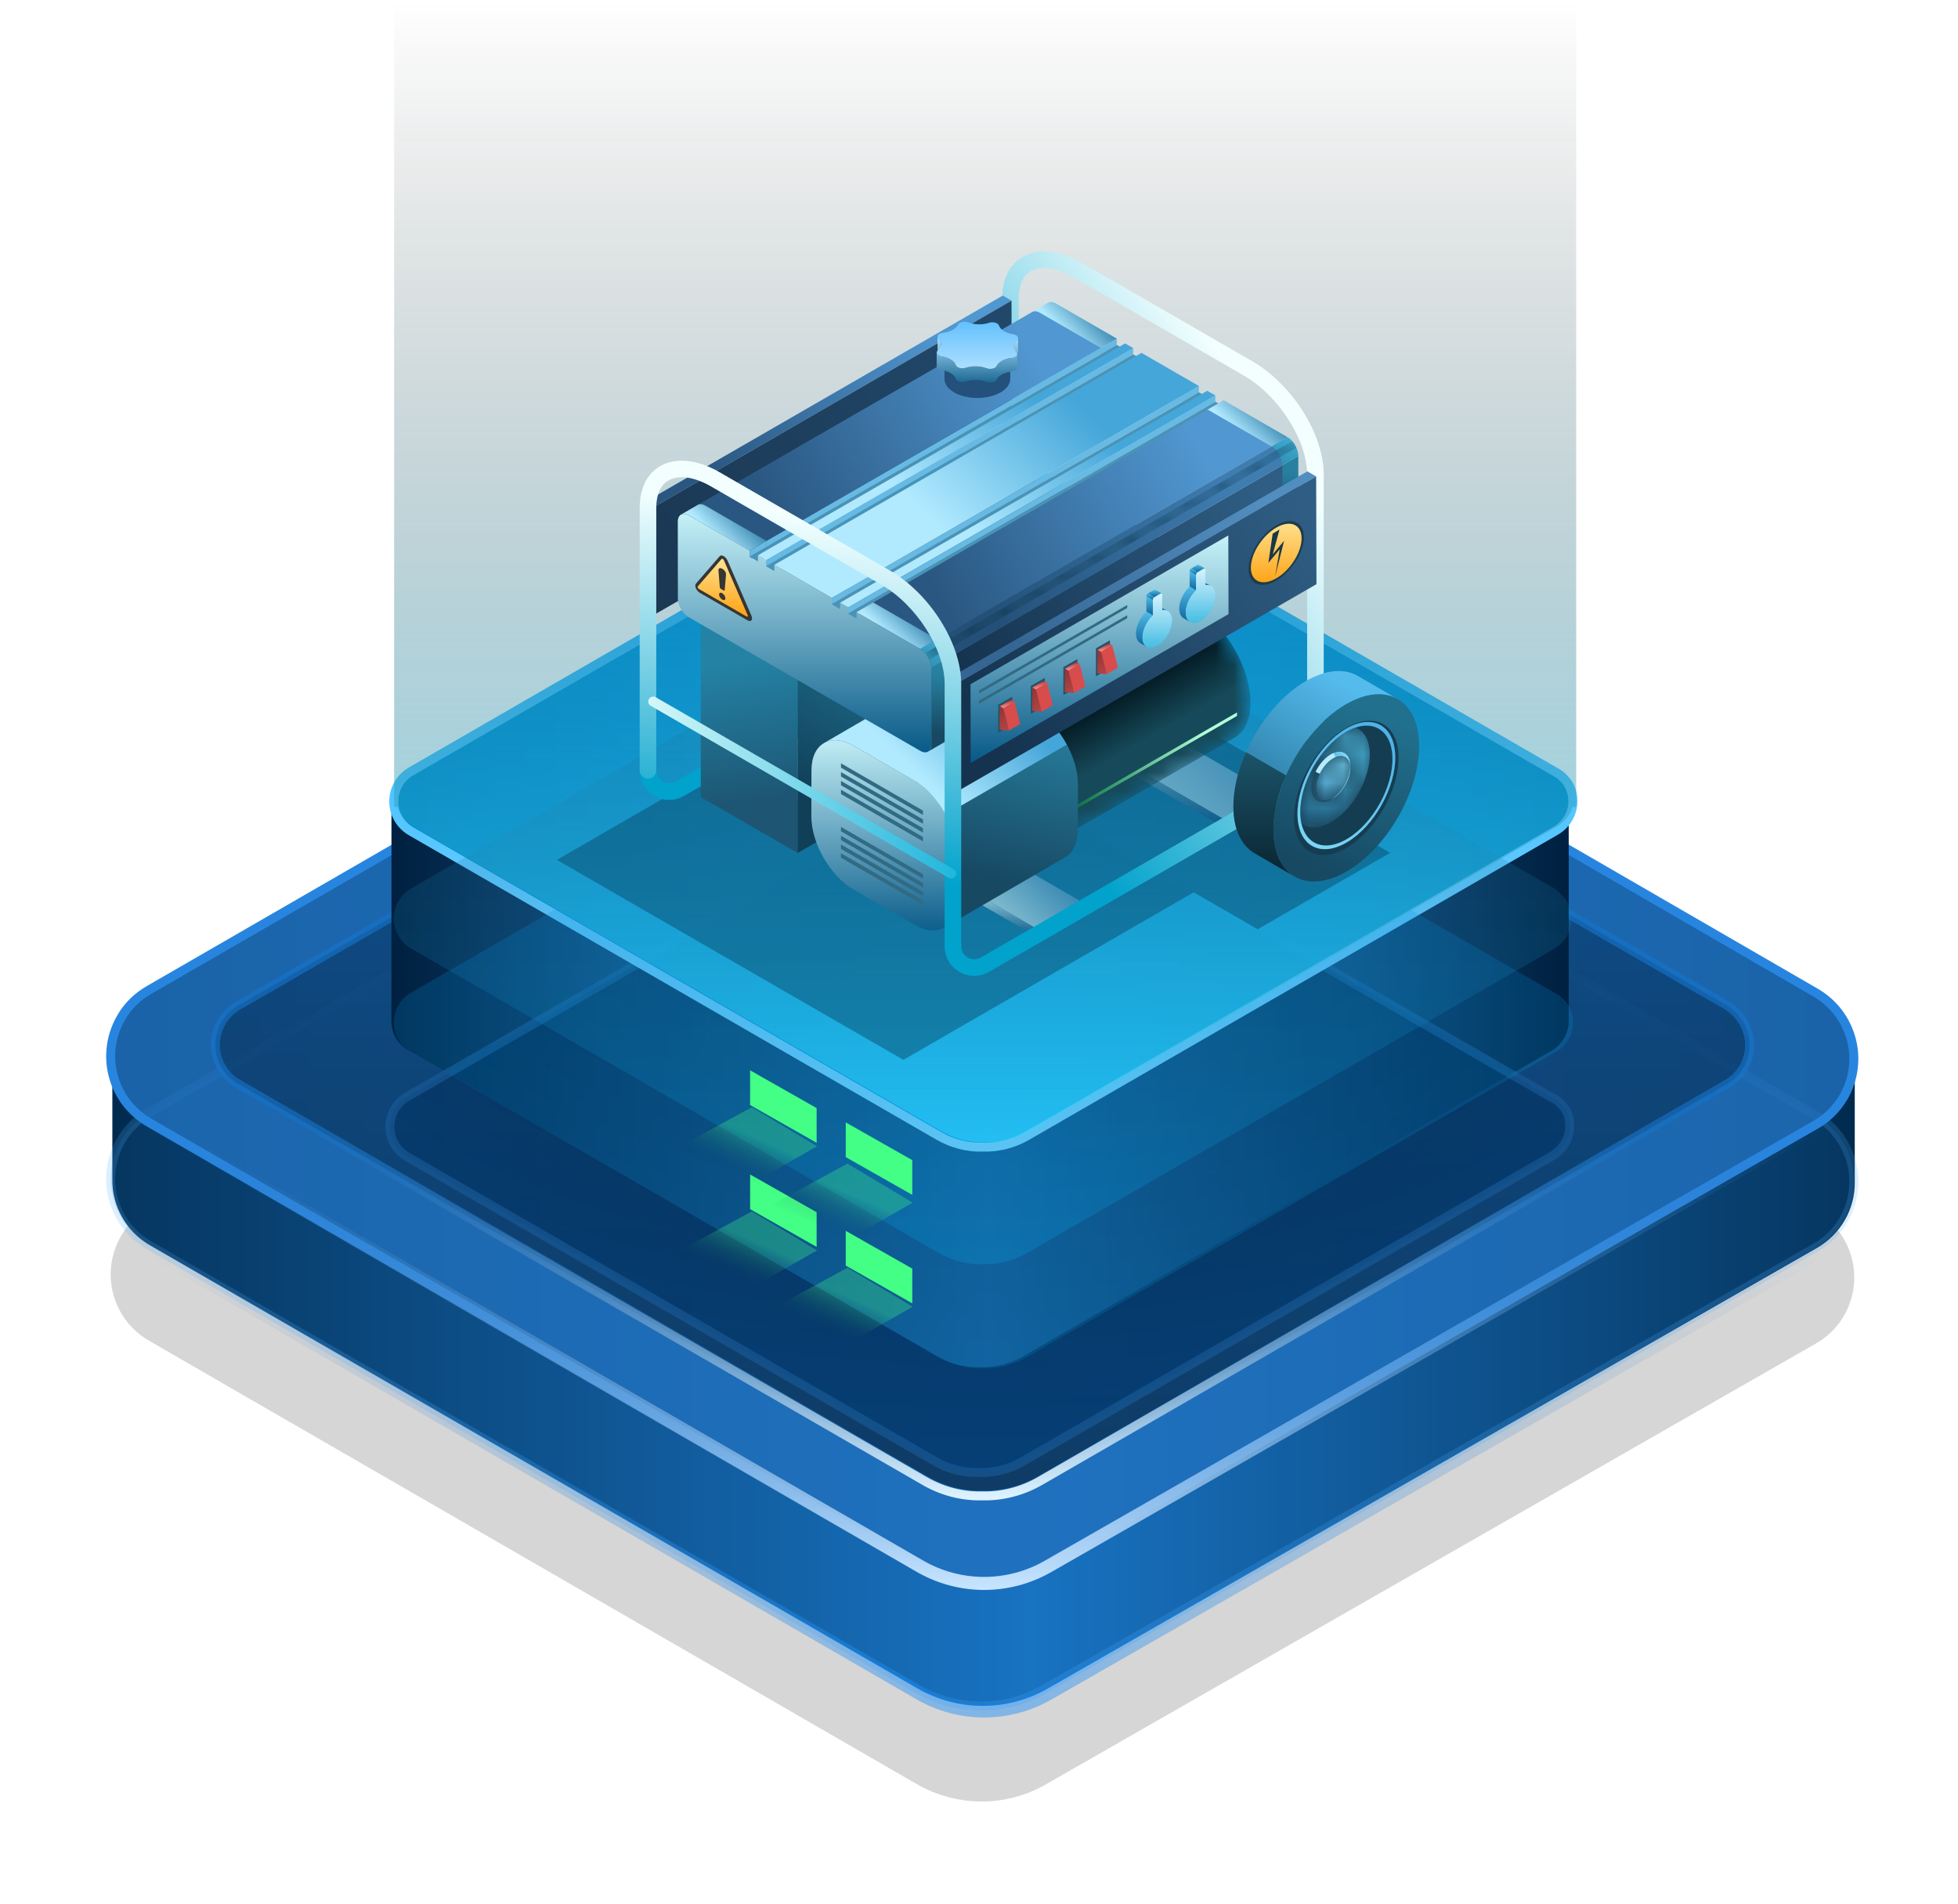 <?xml version="1.0" encoding="UTF-8"?>
<svg width="109px" height="106px" viewBox="0 0 109 106" version="1.1" xmlns="http://www.w3.org/2000/svg" xmlns:xlink="http://www.w3.org/1999/xlink">
    <title>icon_柴发</title>
    <defs>
        <filter x="-5.6%" y="-9.3%" width="111.3%" height="118.7%" filterUnits="objectBoundingBox" id="filter-1">
            <feGaussianBlur stdDeviation="1.824" in="SourceGraphic"></feGaussianBlur>
        </filter>
        <linearGradient x1="0.008%" y1="50%" x2="99.987%" y2="50%" id="linearGradient-2">
            <stop stop-color="#002A4D" offset="0%"></stop>
            <stop stop-color="#1773C3" offset="52.6%"></stop>
            <stop stop-color="#1772C1" offset="53.3%"></stop>
            <stop stop-color="#002A4D" offset="100%"></stop>
        </linearGradient>
        <linearGradient x1="171.431%" y1="217.612%" x2="-40070.978%" y2="-36075.105%" id="linearGradient-3">
            <stop stop-color="#2071BE" offset="0%"></stop>
            <stop stop-color="#2071BE" offset="1%"></stop>
            <stop stop-color="#002141" offset="100%"></stop>
        </linearGradient>
        <linearGradient x1="171.428%" y1="217.573%" x2="-40070.987%" y2="-36063.945%" id="linearGradient-4">
            <stop stop-color="#2071BE" offset="0%"></stop>
            <stop stop-color="#2071BE" offset="1%"></stop>
            <stop stop-color="#002141" offset="100%"></stop>
        </linearGradient>
        <linearGradient x1="49.992%" y1="99.903%" x2="49.992%" y2="0%" id="linearGradient-5">
            <stop stop-color="#C7E4FF" offset="0%"></stop>
            <stop stop-color="#216CB4" stop-opacity="0" offset="100%"></stop>
        </linearGradient>
        <linearGradient x1="49.992%" y1="99.96%" x2="49.992%" y2="0.038%" id="linearGradient-6">
            <stop stop-color="#0084FF" offset="0%"></stop>
            <stop stop-color="#216CB4" stop-opacity="0" offset="100%"></stop>
        </linearGradient>
        <linearGradient x1="50%" y1="0%" x2="50%" y2="100%" id="linearGradient-7">
            <stop stop-color="#064682" offset="0%"></stop>
            <stop stop-color="#03182B" offset="100%"></stop>
        </linearGradient>
        <linearGradient x1="-0.008%" y1="49.998%" x2="100.005%" y2="49.998%" id="linearGradient-8">
            <stop stop-color="#002141" offset="0%"></stop>
            <stop stop-color="#2E7CC7" offset="50.752%"></stop>
            <stop stop-color="#002141" offset="100%"></stop>
        </linearGradient>
        <radialGradient cx="50%" cy="4.077%" fx="50%" fy="4.077%" r="95.923%" gradientTransform="translate(0.5,0.041),scale(0.586,1),rotate(90),scale(1,1.703),translate(-0.5,-0.041)" id="radialGradient-9">
            <stop stop-color="#001020" offset="0%"></stop>
            <stop stop-color="#004180" offset="99.237%"></stop>
        </radialGradient>
        <linearGradient x1="218.747%" y1="281.489%" x2="-40022.443%" y2="-33911.028%" id="linearGradient-10">
            <stop stop-color="#00AEFF" offset="0%"></stop>
            <stop stop-color="#002141" offset="100%"></stop>
        </linearGradient>
        <linearGradient x1="50%" y1="0%" x2="50%" y2="100%" id="linearGradient-11">
            <stop stop-color="#1AB2FF" offset="0%"></stop>
            <stop stop-color="#8AD7FF" offset="100%"></stop>
        </linearGradient>
        <linearGradient x1="50%" y1="0%" x2="50%" y2="100%" id="linearGradient-12">
            <stop stop-color="#0095FF" offset="0%"></stop>
            <stop stop-color="#0095C4" offset="99.663%"></stop>
        </linearGradient>
        <linearGradient x1="50%" y1="0%" x2="50%" y2="100%" id="linearGradient-13">
            <stop stop-color="#2C4C69" offset="0%"></stop>
            <stop stop-color="#00B9FF" offset="100%"></stop>
        </linearGradient>
        <linearGradient x1="50.004%" y1="100.01%" x2="50.004%" y2="0%" id="linearGradient-14">
            <stop stop-color="#37D5FC" offset="0%"></stop>
            <stop stop-color="#000000" stop-opacity="0" offset="100%"></stop>
        </linearGradient>
        <linearGradient x1="37.365%" y1="66.04%" x2="62.635%" y2="33.96%" id="linearGradient-15">
            <stop stop-color="#04294D" stop-opacity="0" offset="0%"></stop>
            <stop stop-color="#43FF85" offset="100%"></stop>
        </linearGradient>
        <linearGradient x1="50.004%" y1="100.078%" x2="50.004%" y2="0%" id="linearGradient-16">
            <stop stop-color="#DCF2FF" offset="0%"></stop>
            <stop stop-color="#0C4B87" stop-opacity="0" offset="100%"></stop>
        </linearGradient>
        <filter x="-14.6%" y="-27.0%" width="129.3%" height="153.9%" filterUnits="objectBoundingBox" id="filter-17">
            <feGaussianBlur stdDeviation="2.263" in="SourceGraphic"></feGaussianBlur>
        </filter>
        <linearGradient x1="50%" y1="0%" x2="50%" y2="100%" id="linearGradient-18">
            <stop stop-color="#C7F2F8" offset="0%"></stop>
            <stop stop-color="#075988" offset="100%"></stop>
        </linearGradient>
        <linearGradient x1="82%" y1="38.343%" x2="36%" y2="67.486%" id="linearGradient-19">
            <stop stop-color="#3988B2" offset="0%"></stop>
            <stop stop-color="#7AB7CD" offset="100%"></stop>
        </linearGradient>
        <linearGradient x1="452%" y1="2047.059%" x2="452%" y2="1947.059%" id="linearGradient-20">
            <stop stop-color="#D1F1FF" offset="0%"></stop>
            <stop stop-color="#0C656E" stop-opacity="0" offset="100%"></stop>
        </linearGradient>
        <linearGradient x1="50%" y1="0%" x2="50%" y2="100%" id="linearGradient-21">
            <stop stop-color="#C7F2F8" offset="0%"></stop>
            <stop stop-color="#075988" offset="100%"></stop>
        </linearGradient>
        <linearGradient x1="82%" y1="38.898%" x2="36%" y2="66.652%" id="linearGradient-22">
            <stop stop-color="#3988B2" offset="0%"></stop>
            <stop stop-color="#7AB7CD" offset="100%"></stop>
        </linearGradient>
        <linearGradient x1="452%" y1="2047.059%" x2="452%" y2="1947.059%" id="linearGradient-23">
            <stop stop-color="#D1F1FF" offset="0%"></stop>
            <stop stop-color="#0C656E" stop-opacity="0" offset="100%"></stop>
        </linearGradient>
        <linearGradient x1="82.985%" y1="11.573%" x2="36.852%" y2="44.556%" id="linearGradient-24">
            <stop stop-color="#F3FFFF" offset="0%"></stop>
            <stop stop-color="#01A2CB" offset="100%"></stop>
        </linearGradient>
        <linearGradient x1="48.768%" y1="17.707%" x2="52.553%" y2="79.048%" id="linearGradient-25">
            <stop stop-color="#2483A5" offset="0%"></stop>
            <stop stop-color="#1D5573" offset="100%"></stop>
        </linearGradient>
        <linearGradient x1="452%" y1="2047.059%" x2="452%" y2="1947.059%" id="linearGradient-26">
            <stop stop-color="#D1F1FF" offset="0%"></stop>
            <stop stop-color="#0C656E" stop-opacity="0" offset="100%"></stop>
        </linearGradient>
        <linearGradient x1="46.929%" y1="41.788%" x2="21.723%" y2="92.244%" id="linearGradient-27">
            <stop stop-color="#227897" offset="0%"></stop>
            <stop stop-color="#103F58" offset="100%"></stop>
        </linearGradient>
        <linearGradient x1="452%" y1="2047.059%" x2="452%" y2="1947.059%" id="linearGradient-28">
            <stop stop-color="#D1F1FF" offset="0%"></stop>
            <stop stop-color="#0C656E" stop-opacity="0" offset="100%"></stop>
        </linearGradient>
        <linearGradient x1="89.165%" y1="37.282%" x2="10.584%" y2="64.289%" id="linearGradient-29">
            <stop stop-color="#5197D1" offset="0%"></stop>
            <stop stop-color="#2A5781" offset="100%"></stop>
        </linearGradient>
        <linearGradient x1="100%" y1="17.695%" x2="3.833%" y2="75.906%" id="linearGradient-30">
            <stop stop-color="#21486A" offset="0%"></stop>
            <stop stop-color="#1B3955" offset="100%"></stop>
        </linearGradient>
        <path d="M11.247,0.212 L0,6.702 C0.544,6.398 1.29,6.447 2.114,6.923 L2.114,6.923 C3.779,7.882 5.127,10.219 5.127,12.139 L5.127,12.139 C5.127,13.088 4.798,13.757 4.264,14.077 L4.264,14.077 L15.548,7.566 C16.082,7.246 16.41,6.576 16.41,5.627 L16.41,5.627 C16.41,3.707 15.061,1.371 13.397,0.412 L13.397,0.412 C12.914,0.132 12.457,0 12.051,0 L12.051,0 C11.752,0 11.48,0.073 11.247,0.212" id="path-31"></path>
        <linearGradient x1="49.743%" y1="41.341%" x2="60.407%" y2="57.213%" id="linearGradient-33">
            <stop stop-color="#041C25" offset="0%"></stop>
            <stop stop-color="#164959" offset="100%"></stop>
        </linearGradient>
        <linearGradient x1="93.546%" y1="29.76%" x2="20.728%" y2="70.058%" id="linearGradient-34">
            <stop stop-color="#B0FFDA" offset="0%"></stop>
            <stop stop-color="#016C3C" offset="100%"></stop>
        </linearGradient>
        <linearGradient x1="81.137%" y1="16.667%" x2="65.392%" y2="80.433%" id="linearGradient-35">
            <stop stop-color="#2880A0" offset="0%"></stop>
            <stop stop-color="#174963" offset="100%"></stop>
        </linearGradient>
        <linearGradient x1="452%" y1="2047.059%" x2="452%" y2="1947.059%" id="linearGradient-36">
            <stop stop-color="#D1F1FF" offset="0%"></stop>
            <stop stop-color="#0C656E" stop-opacity="0" offset="100%"></stop>
        </linearGradient>
        <linearGradient x1="50%" y1="0%" x2="50%" y2="100%" id="linearGradient-37">
            <stop stop-color="#C7F2F8" offset="0%"></stop>
            <stop stop-color="#075988" offset="100%"></stop>
        </linearGradient>
        <linearGradient x1="82%" y1="38.168%" x2="36%" y2="67.748%" id="linearGradient-38">
            <stop stop-color="#45A6D9" offset="0%"></stop>
            <stop stop-color="#B1EAFF" offset="100%"></stop>
        </linearGradient>
        <linearGradient x1="452%" y1="2047.059%" x2="452%" y2="1947.059%" id="linearGradient-39">
            <stop stop-color="#D1F1FF" offset="0%"></stop>
            <stop stop-color="#0C656E" stop-opacity="0" offset="100%"></stop>
        </linearGradient>
        <linearGradient x1="82%" y1="40.175%" x2="36%" y2="64.738%" id="linearGradient-40">
            <stop stop-color="#3988B2" offset="0%"></stop>
            <stop stop-color="#B1EAFF" offset="100%"></stop>
        </linearGradient>
        <linearGradient x1="452%" y1="2047.059%" x2="452%" y2="1947.059%" id="linearGradient-41">
            <stop stop-color="#D1F1FF" offset="0%"></stop>
            <stop stop-color="#0C656E" stop-opacity="0" offset="100%"></stop>
        </linearGradient>
        <linearGradient x1="82%" y1="38.891%" x2="36%" y2="66.664%" id="linearGradient-42">
            <stop stop-color="#45A6D9" offset="0%"></stop>
            <stop stop-color="#B1EAFF" offset="100%"></stop>
        </linearGradient>
        <linearGradient x1="452%" y1="2047.059%" x2="452%" y2="1947.059%" id="linearGradient-43">
            <stop stop-color="#D1F1FF" offset="0%"></stop>
            <stop stop-color="#0C656E" stop-opacity="0" offset="100%"></stop>
        </linearGradient>
        <linearGradient x1="82%" y1="38.892%" x2="36%" y2="66.662%" id="linearGradient-44">
            <stop stop-color="#45A6D9" offset="0%"></stop>
            <stop stop-color="#B1EAFF" offset="100%"></stop>
        </linearGradient>
        <linearGradient x1="452%" y1="2047.059%" x2="452%" y2="1947.059%" id="linearGradient-45">
            <stop stop-color="#D1F1FF" offset="0%"></stop>
            <stop stop-color="#0C656E" stop-opacity="0" offset="100%"></stop>
        </linearGradient>
        <linearGradient x1="51.446%" y1="16.667%" x2="50.715%" y2="80.433%" id="linearGradient-46">
            <stop stop-color="#2880A0" offset="0%"></stop>
            <stop stop-color="#174963" offset="100%"></stop>
        </linearGradient>
        <linearGradient x1="452%" y1="2047.059%" x2="452%" y2="1947.059%" id="linearGradient-47">
            <stop stop-color="#D1F1FF" offset="0%"></stop>
            <stop stop-color="#0C656E" stop-opacity="0" offset="100%"></stop>
        </linearGradient>
        <linearGradient x1="82%" y1="38.871%" x2="36%" y2="66.694%" id="linearGradient-48">
            <stop stop-color="#3988B2" offset="0%"></stop>
            <stop stop-color="#B1EAFF" offset="100%"></stop>
        </linearGradient>
        <linearGradient x1="452%" y1="2047.059%" x2="452%" y2="1947.059%" id="linearGradient-49">
            <stop stop-color="#D1F1FF" offset="0%"></stop>
            <stop stop-color="#0C656E" stop-opacity="0" offset="100%"></stop>
        </linearGradient>
        <linearGradient x1="79.902%" y1="16.667%" x2="28.117%" y2="128.838%" id="linearGradient-50">
            <stop stop-color="#3EA7CE" offset="0%"></stop>
            <stop stop-color="#2A89AB" offset="100%"></stop>
        </linearGradient>
        <linearGradient x1="452%" y1="2047.059%" x2="452%" y2="1947.059%" id="linearGradient-51">
            <stop stop-color="#D1F1FF" offset="0%"></stop>
            <stop stop-color="#0C656E" stop-opacity="0" offset="100%"></stop>
        </linearGradient>
        <linearGradient x1="89.165%" y1="37.622%" x2="10.584%" y2="63.908%" id="linearGradient-52">
            <stop stop-color="#5197D1" offset="0%"></stop>
            <stop stop-color="#2A5781" offset="100%"></stop>
        </linearGradient>
        <linearGradient x1="100%" y1="21.906%" x2="3.833%" y2="72.53%" id="linearGradient-53">
            <stop stop-color="#2F5D83" offset="0%"></stop>
            <stop stop-color="#15334F" offset="100%"></stop>
        </linearGradient>
        <linearGradient x1="89.165%" y1="37.298%" x2="10.584%" y2="64.272%" id="linearGradient-54">
            <stop stop-color="#5197D1" offset="0%"></stop>
            <stop stop-color="#2A5781" offset="100%"></stop>
        </linearGradient>
        <linearGradient x1="91.433%" y1="34.771%" x2="10.584%" y2="66.123%" id="linearGradient-55">
            <stop stop-color="#3F7DB1" offset="0%"></stop>
            <stop stop-color="#245078" offset="100%"></stop>
        </linearGradient>
        <linearGradient x1="82%" y1="38.892%" x2="36%" y2="66.662%" id="linearGradient-56">
            <stop stop-color="#45A6D9" offset="0%"></stop>
            <stop stop-color="#B1EAFF" offset="100%"></stop>
        </linearGradient>
        <linearGradient x1="452%" y1="2047.059%" x2="452%" y2="1947.059%" id="linearGradient-57">
            <stop stop-color="#D1F1FF" offset="0%"></stop>
            <stop stop-color="#0C656E" stop-opacity="0" offset="100%"></stop>
        </linearGradient>
        <linearGradient x1="50%" y1="0%" x2="50%" y2="100%" id="linearGradient-58">
            <stop stop-color="#C7F2F8" offset="0%"></stop>
            <stop stop-color="#075988" offset="100%"></stop>
        </linearGradient>
        <path d="M20.436,0 C20.531,0.109 20.612,0.236 20.671,0.37 L20.671,0.37 L0.235,12.167 C0.176,12.033 0.095,11.905 0,11.798 L0,11.798 L20.436,0 Z" id="path-59"></path>
        <linearGradient x1="0.194%" y1="50.001%" x2="100.001%" y2="50.001%" id="linearGradient-61">
            <stop stop-color="#092F40" offset="0%"></stop>
            <stop stop-color="#10475F" offset="100%"></stop>
        </linearGradient>
        <linearGradient x1="91.433%" y1="36.503%" x2="10.584%" y2="64.289%" id="linearGradient-62">
            <stop stop-color="#528DBF" offset="0%"></stop>
            <stop stop-color="#356693" offset="100%"></stop>
        </linearGradient>
        <linearGradient x1="100%" y1="17.695%" x2="3.833%" y2="75.906%" id="linearGradient-63">
            <stop stop-color="#2F5D83" offset="0%"></stop>
            <stop stop-color="#15334F" offset="100%"></stop>
        </linearGradient>
        <linearGradient x1="50%" y1="0%" x2="50%" y2="100%" id="linearGradient-64">
            <stop stop-color="#C7F2F8" offset="0%"></stop>
            <stop stop-color="#075988" offset="100%"></stop>
        </linearGradient>
        <linearGradient x1="52.648%" y1="12.286%" x2="45.615%" y2="80.95%" id="linearGradient-65">
            <stop stop-color="#F3FFFF" offset="0%"></stop>
            <stop stop-color="#01A2CB" offset="100%"></stop>
        </linearGradient>
        <linearGradient x1="50%" y1="0%" x2="50%" y2="100%" id="linearGradient-66">
            <stop stop-color="#4FBCE8" offset="0%"></stop>
            <stop stop-color="#0D649B" offset="100%"></stop>
        </linearGradient>
        <linearGradient x1="50%" y1="0%" x2="50%" y2="100%" id="linearGradient-67">
            <stop stop-color="#4FBCE8" offset="0%"></stop>
            <stop stop-color="#0D649B" offset="100%"></stop>
        </linearGradient>
        <linearGradient x1="50%" y1="0%" x2="50%" y2="100%" id="linearGradient-68">
            <stop stop-color="#4FBCE8" offset="0%"></stop>
            <stop stop-color="#0D649B" offset="100%"></stop>
        </linearGradient>
        <linearGradient x1="50%" y1="0%" x2="50%" y2="100%" id="linearGradient-69">
            <stop stop-color="#4FBCE8" offset="0%"></stop>
            <stop stop-color="#0D649B" offset="100%"></stop>
        </linearGradient>
        <linearGradient x1="50%" y1="0%" x2="50%" y2="100%" id="linearGradient-70">
            <stop stop-color="#D8F4FE" offset="0%"></stop>
            <stop stop-color="#42BCE3" offset="100%"></stop>
        </linearGradient>
        <linearGradient x1="50%" y1="0%" x2="50%" y2="100%" id="linearGradient-71">
            <stop stop-color="#D8F4FE" offset="0%"></stop>
            <stop stop-color="#42BCE3" offset="100%"></stop>
        </linearGradient>
        <linearGradient x1="50%" y1="15.595%" x2="69.082%" y2="74.46%" id="linearGradient-72">
            <stop stop-color="#B0383A" offset="0%"></stop>
            <stop stop-color="#FD8A8A" offset="100%"></stop>
        </linearGradient>
        <linearGradient x1="38.313%" y1="15.854%" x2="62.52%" y2="98.848%" id="linearGradient-73">
            <stop stop-color="#9A3737" offset="0%"></stop>
            <stop stop-color="#B24444" offset="100%"></stop>
        </linearGradient>
        <linearGradient x1="60.809%" y1="4.163%" x2="23.858%" y2="82.247%" id="linearGradient-74">
            <stop stop-color="#55BBED" offset="0%"></stop>
            <stop stop-color="#226D92" offset="100%"></stop>
        </linearGradient>
        <linearGradient x1="50%" y1="0%" x2="50%" y2="100%" id="linearGradient-75">
            <stop stop-color="#1C5469" offset="0%"></stop>
            <stop stop-color="#092431" offset="100%"></stop>
        </linearGradient>
        <linearGradient x1="70.042%" y1="13.476%" x2="47.516%" y2="92.234%" id="linearGradient-76">
            <stop stop-color="#21718E" offset="0%"></stop>
            <stop stop-color="#174963" offset="100%"></stop>
        </linearGradient>
        <linearGradient x1="452%" y1="2047.059%" x2="452%" y2="1947.059%" id="linearGradient-77">
            <stop stop-color="#D1F1FF" offset="0%"></stop>
            <stop stop-color="#0C656E" stop-opacity="0" offset="100%"></stop>
        </linearGradient>
        <linearGradient x1="10.252%" y1="25.926%" x2="100%" y2="25.926%" id="linearGradient-78">
            <stop stop-color="#61C1E7" offset="0%"></stop>
            <stop stop-color="#95DBFF" offset="100%"></stop>
            <stop stop-color="#73C8F3" offset="100%"></stop>
            <stop stop-color="#73C8F3" offset="100%"></stop>
        </linearGradient>
        <path d="M0,0.927 C0.015,1.608 0.501,1.875 1.088,1.531 L1.088,1.531 L1.22,1.455 C0.704,1.757 0.277,1.522 0.264,0.924 L0.264,0.924 C0.259,0.663 0.332,0.376 0.46,0.108 L0.46,0.108 L0.224,0 C0.079,0.304 -0.006,0.631 0,0.927" id="path-79"></path>
        <linearGradient x1="42.242%" y1="12.924%" x2="59.174%" y2="144.827%" id="linearGradient-81">
            <stop stop-color="#51B0D6" offset="0%"></stop>
            <stop stop-color="#73C8F3" offset="100%"></stop>
        </linearGradient>
        <path d="M0.925,0.141 C0.401,0.457 -0.013,1.202 0,1.806 L0,1.806 C0.013,2.41 0.448,2.643 0.972,2.327 L0.972,2.327 C1.497,2.011 1.911,1.266 1.898,0.663 L1.898,0.663 C1.888,0.241 1.673,0 1.367,0 L1.367,0 C1.233,0 1.083,0.045 0.925,0.141" id="path-82"></path>
        <linearGradient x1="68.929%" y1="16.667%" x2="42.336%" y2="98.108%" id="linearGradient-84">
            <stop stop-color="#74D1F3" offset="0%"></stop>
            <stop stop-color="#4DA0CC" offset="100%"></stop>
        </linearGradient>
        <linearGradient x1="452%" y1="2047.059%" x2="452%" y2="1947.059%" id="linearGradient-85">
            <stop stop-color="#D1F1FF" offset="0%"></stop>
            <stop stop-color="#0C656E" stop-opacity="0" offset="100%"></stop>
        </linearGradient>
        <linearGradient x1="68.928%" y1="16.667%" x2="41.719%" y2="100%" id="linearGradient-86">
            <stop stop-color="#4FB3E8" offset="0%"></stop>
            <stop stop-color="#7DD6F6" offset="100%"></stop>
        </linearGradient>
        <linearGradient x1="452%" y1="2047.059%" x2="452%" y2="1947.059%" id="linearGradient-87">
            <stop stop-color="#D1F1FF" offset="0%"></stop>
            <stop stop-color="#0C656E" stop-opacity="0" offset="100%"></stop>
        </linearGradient>
        <path d="M2.5,0.27 C1.085,1.123 -0.034,3.138 0.001,4.77 L0.001,4.77 C0.006,4.973 0.028,5.16 0.066,5.332 L0.066,5.332 C0.475,5.648 1.085,5.64 1.758,5.234 L1.758,5.234 C2.955,4.513 3.9,2.812 3.869,1.433 L3.869,1.433 C3.853,0.68 3.547,0.182 3.079,0 L3.079,0 C2.892,0.063 2.7,0.15 2.5,0.27 M0.624,3.389 C0.61,2.702 1.081,1.853 1.676,1.494 L1.676,1.494 C2.273,1.135 2.768,1.401 2.783,2.088 L2.783,2.088 C2.798,2.775 2.327,3.623 1.731,3.982 L1.731,3.982 C1.551,4.091 1.379,4.142 1.228,4.142 L1.228,4.142 C0.879,4.142 0.634,3.868 0.624,3.389" id="path-88"></path>
        <linearGradient x1="65.531%" y1="16.667%" x2="43.205%" y2="100%" id="linearGradient-90">
            <stop stop-color="#49AFD3" offset="0%"></stop>
            <stop stop-color="#276A8E" offset="100%"></stop>
        </linearGradient>
        <linearGradient x1="452%" y1="2047.059%" x2="452%" y2="1947.059%" id="linearGradient-91">
            <stop stop-color="#D1F1FF" offset="0%"></stop>
            <stop stop-color="#0C656E" stop-opacity="0" offset="100%"></stop>
        </linearGradient>
        <linearGradient x1="0%" y1="50%" x2="100%" y2="50%" id="linearGradient-92">
            <stop stop-color="#D4F8F8" offset="0%"></stop>
            <stop stop-color="#20B6DD" offset="100%"></stop>
        </linearGradient>
        <linearGradient x1="50%" y1="0%" x2="50%" y2="100%" id="linearGradient-93">
            <stop stop-color="#ADE2FF" offset="0%"></stop>
            <stop stop-color="#196692" offset="100%"></stop>
        </linearGradient>
        <linearGradient x1="50%" y1="0%" x2="50%" y2="100%" id="linearGradient-94">
            <stop stop-color="#61C0FD" offset="0%"></stop>
            <stop stop-color="#AFE0FF" offset="100%"></stop>
        </linearGradient>
        <linearGradient x1="50%" y1="0%" x2="50%" y2="100%" id="linearGradient-95">
            <stop stop-color="#FFE393" offset="0%"></stop>
            <stop stop-color="#FFA212" offset="99.237%"></stop>
        </linearGradient>
        <linearGradient x1="50%" y1="0%" x2="50%" y2="100%" id="linearGradient-96">
            <stop stop-color="#FFE393" offset="0%"></stop>
            <stop stop-color="#FFA212" offset="99.237%"></stop>
        </linearGradient>
    </defs>
    <g id="能源云系统V2.0" stroke="none" stroke-width="1" fill="none" fill-rule="evenodd">
        <g id="1_7.站控系统（站点）首页全屏_风光柴储充_V2.2" transform="translate(-813, -667)">
            <g id="2D视图" transform="translate(474, 253)">
                <g id="系统能流图" transform="translate(0, 52)">
                    <g id="能流图（全都有）" transform="translate(20, 70)">
                        <g id="中间2" transform="translate(126, 0)">
                            <g id="icon_风光柴" transform="translate(0, 203)">
                                <g id="icon_柴发" transform="translate(199.161, 89)">
                                    <g id="底座样式04">
                                        <path d="M2.126,74.63 C0.093,73.446 -0.609,70.862 0.577,68.809 C0.94,68.157 1.497,67.626 2.126,67.264 C2.126,67.264 16.365,59.044 44.842,42.605 C47.068,41.325 49.827,41.325 52.054,42.605 C52.054,42.605 66.349,50.881 94.938,67.433 C96.971,68.616 97.673,71.2 96.487,73.253 C96.1,73.905 95.568,74.437 94.914,74.799 C94.914,74.799 80.627,82.978 52.054,99.337 C49.827,100.617 47.092,100.593 44.866,99.312 C44.866,99.312 30.619,91.085 2.126,74.63 L2.126,74.63 Z" id="形状_17_拷贝_7" fill="#000000" opacity="0.4" filter="url(#filter-1)"></path>
                                        <path d="M94.987,55.405 L52.126,30.602 C49.9,29.322 47.141,29.297 44.914,30.602 C44.914,30.602 30.684,38.821 2.223,55.26 C0.892,56.009 0.093,57.434 0.093,58.955 C0.093,58.955 0.093,61.185 0.093,65.645 C0.069,67.167 0.892,68.592 2.223,69.341 C2.223,69.341 16.461,77.56 44.938,93.999 C47.165,95.279 49.9,95.279 52.126,94.023 C52.126,94.023 66.405,85.844 94.963,69.485 C96.294,68.737 97.117,67.312 97.092,65.79 C97.092,65.79 97.092,63.56 97.092,59.1 L97.117,59.1 C97.141,57.579 96.318,56.154 94.987,55.405 C94.987,55.405 94.987,55.405 94.987,55.405 Z" id="形状_18" fill="url(#linearGradient-2)"></path>
                                        <path d="M2.126,69.316 C0.093,68.133 -0.609,65.549 0.577,63.496 C0.94,62.844 1.497,62.313 2.126,61.95 C2.126,61.95 16.365,53.731 44.842,37.292 C47.068,36.012 49.827,36.012 52.054,37.292 C52.054,37.292 66.341,45.559 94.914,62.095 C96.947,63.279 97.649,65.863 96.463,67.916 C96.076,68.568 95.543,69.099 94.89,69.461 C94.89,69.461 80.603,77.641 52.029,93.999 C49.827,95.303 47.092,95.279 44.866,93.999 C44.866,93.999 30.619,85.772 2.126,69.316 L2.126,69.316 Z" id="形状_17_拷贝" stroke="#52AFFF" stroke-width="0.5" fill-opacity="0.8" fill="url(#linearGradient-3)" opacity="0.2"></path>
                                        <path d="M2.126,62.482 C0.093,61.298 -0.609,58.714 0.577,56.661 C0.94,56.009 1.497,55.478 2.126,55.115 C2.126,55.115 16.365,46.896 44.842,30.457 C47.068,29.177 49.827,29.177 52.054,30.457 C52.054,30.457 66.341,38.725 94.914,55.26 C96.947,56.444 97.649,59.028 96.463,61.081 C96.076,61.733 95.543,62.264 94.89,62.626 C94.89,62.626 80.603,70.806 52.029,87.164 C49.827,88.444 47.092,88.444 44.866,87.164 C44.866,87.164 30.619,78.937 2.126,62.482 L2.126,62.482 Z" id="形状_17" stroke="#2885DF" stroke-width="0.5" fill-opacity="0.8" fill="url(#linearGradient-4)"></path>
                                        <path d="M95.059,62.651 L52.199,87.188 C49.972,88.469 47.238,88.469 45.011,87.164 C45.011,87.164 30.765,78.937 2.271,62.482" id="形状_17_拷贝_5" stroke="url(#linearGradient-5)" stroke-width="0.726"></path>
                                        <path d="M95.059,69.751 L52.199,94.289 C49.972,95.569 47.238,95.569 45.011,94.265 C45.011,94.265 30.765,86.037 2.271,69.582" id="形状_17_拷贝_6" stroke="url(#linearGradient-6)" stroke-width="0.726" opacity="0.4"></path>
                                        <path d="M51.739,33.91 C50.771,33.355 49.682,33.065 48.544,33.089 C47.431,33.065 46.318,33.355 45.35,33.91 C45.35,33.91 32.596,41.268 7.087,55.984 C5.877,56.685 5.466,58.231 6.168,59.414 C6.386,59.8 6.7,60.114 7.087,60.332 C7.087,60.332 19.842,67.69 45.35,82.406 C46.318,82.962 47.407,83.251 48.544,83.227 C49.658,83.251 50.771,82.962 51.739,82.406 C51.739,82.406 64.493,75.048 90.001,60.332 C91.211,59.631 91.599,58.061 90.873,56.878 C90.655,56.516 90.34,56.202 90.001,55.984 C90.001,55.984 77.247,48.626 51.739,33.91 L51.739,33.91 Z" id="形状_19_拷贝_10" stroke="#1775CD" stroke-width="0.5" fill="url(#linearGradient-7)" opacity="0.6"></path>
                                        <path d="M51.739,33.91 C50.771,33.355 49.682,33.065 48.544,33.089 C47.431,33.065 46.318,33.355 45.35,33.91 C45.35,33.91 32.596,41.269 7.087,55.985 C5.877,56.685 5.466,58.231 6.168,59.414 C6.386,59.801 6.7,60.115 7.087,60.332 C7.087,60.332 19.842,67.69 45.35,82.406 C46.318,82.962 47.407,83.252 48.544,83.228 C49.658,83.252 50.771,82.962 51.739,82.406 C51.739,82.406 64.493,75.048 90.001,60.332 C91.187,59.608 91.55,58.038 90.824,56.854 C90.606,56.492 90.316,56.202 90.001,55.985 C90.001,55.985 77.247,48.627 51.739,33.91 L51.739,33.91 Z" id="形状_19" opacity="0.6"></path>
                                        <path d="M80.2,43.04 L50.844,26.061 C50.093,25.627 49.246,25.409 48.399,25.433 C47.528,25.409 46.681,25.627 45.955,26.061 C45.955,26.061 36.169,31.721 16.599,43.04 C15.969,43.402 15.606,44.054 15.631,44.779 C15.631,44.779 15.631,48.772 15.631,56.758 C15.606,57.458 15.969,58.134 16.599,58.497 C16.599,58.497 26.384,64.156 45.955,75.475 C46.705,75.91 47.552,76.127 48.399,76.103 C49.27,76.127 50.118,75.91 50.844,75.475 C50.844,75.475 60.629,69.816 80.2,58.497 C80.829,58.134 81.192,57.482 81.168,56.758 C81.168,56.709 81.168,56.685 81.168,56.637 C81.168,56.589 81.168,56.564 81.168,56.516 C81.168,56.468 81.168,56.444 81.168,56.395 C81.168,56.347 81.168,56.323 81.168,56.275 C81.168,56.226 81.168,56.202 81.168,56.154 C81.168,56.106 81.168,56.081 81.168,56.033 C81.168,55.985 81.168,55.961 81.168,55.912 C81.168,55.864 81.168,55.84 81.168,55.792 C81.168,55.743 81.168,55.719 81.168,55.671 C81.168,55.623 81.168,55.598 81.168,55.55 C81.168,55.502 81.168,55.478 81.168,55.429 C81.168,55.381 81.168,55.357 81.168,55.309 C81.168,55.26 81.168,55.236 81.168,55.188 C81.168,55.14 81.168,55.115 81.168,55.067 C81.168,55.019 81.168,54.995 81.168,54.946 C81.168,54.898 81.168,54.874 81.168,54.826 C81.168,54.777 81.168,54.753 81.168,54.705 C81.168,54.656 81.168,54.632 81.168,54.584 C81.168,54.536 81.168,54.512 81.168,54.463 C81.168,54.415 81.168,54.391 81.168,54.343 C81.168,54.294 81.168,54.27 81.168,54.222 C81.168,54.173 81.168,54.149 81.168,54.101 C81.168,54.053 81.168,54.029 81.168,53.98 C81.168,53.932 81.168,53.908 81.168,53.86 C81.168,53.811 81.168,53.787 81.168,53.739 C81.168,53.69 81.168,53.666 81.168,53.618 C81.168,53.57 81.168,53.546 81.168,53.497 C81.168,53.449 81.168,53.425 81.168,53.376 C81.168,53.328 81.168,53.304 81.168,53.256 C81.168,53.207 81.168,53.183 81.168,53.135 C81.168,53.087 81.168,53.063 81.168,53.014 C81.168,52.966 81.168,52.942 81.168,52.893 C81.168,52.845 81.168,52.821 81.168,52.773 C81.168,52.724 81.168,52.7 81.168,52.652 C81.168,52.604 81.168,52.579 81.168,52.531 C81.168,52.483 81.168,52.459 81.168,52.41 C81.168,52.362 81.168,52.338 81.168,52.29 C81.168,52.241 81.168,52.217 81.168,52.169 C81.168,52.121 81.168,52.096 81.168,52.048 C81.168,52 81.168,51.976 81.168,51.927 C81.168,51.879 81.168,51.855 81.168,51.807 C81.168,51.758 81.168,51.734 81.168,51.686 C81.168,51.638 81.168,51.613 81.168,51.565 C81.168,51.517 81.168,51.493 81.168,51.444 C81.168,51.396 81.168,51.372 81.168,51.324 C81.168,51.275 81.168,51.251 81.168,51.203 C81.168,51.155 81.168,51.13 81.168,51.082 C81.168,51.034 81.168,51.01 81.168,50.961 C81.168,50.913 81.168,50.889 81.168,50.841 C81.168,50.792 81.168,50.768 81.168,50.72 C81.168,50.672 81.168,50.647 81.168,50.599 C81.168,50.551 81.168,50.527 81.168,50.478 C81.168,50.43 81.168,50.406 81.168,50.358 C81.168,50.309 81.168,50.285 81.168,50.237 C81.168,50.188 81.168,50.164 81.168,50.116 C81.168,50.068 81.168,50.044 81.168,49.995 C81.168,49.947 81.168,49.923 81.168,49.875 C81.168,49.826 81.168,49.802 81.168,49.754 C81.168,49.705 81.168,49.681 81.168,49.633 C81.168,49.585 81.168,49.561 81.168,49.512 C81.168,49.464 81.168,49.44 81.168,49.391 C81.168,49.343 81.168,49.319 81.168,49.271 C81.168,49.222 81.168,49.198 81.168,49.15 C81.168,49.102 81.168,49.078 81.168,49.029 C81.168,48.981 81.168,48.957 81.168,48.908 C81.168,48.86 81.168,48.836 81.168,48.788 C81.168,48.739 81.168,48.715 81.168,48.667 C81.168,48.619 81.168,48.594 81.168,48.546 C81.168,48.498 81.168,48.474 81.168,48.425 C81.168,48.377 81.168,48.353 81.168,48.305 C81.168,48.256 81.168,48.232 81.168,48.184 C81.168,48.136 81.168,48.111 81.168,48.063 C81.168,48.015 81.168,47.991 81.168,47.942 C81.168,47.894 81.168,47.87 81.168,47.822 C81.168,47.773 81.168,47.749 81.168,47.701 C81.168,47.653 81.168,47.628 81.168,47.58 C81.168,47.532 81.168,47.508 81.168,47.459 C81.168,47.411 81.168,47.387 81.168,47.339 C81.168,47.29 81.168,47.266 81.168,47.218 C81.168,47.17 81.168,47.145 81.168,47.097 C81.168,47.049 81.168,47.025 81.168,46.976 C81.168,46.928 81.168,46.904 81.168,46.856 C81.168,46.807 81.168,46.783 81.168,46.735 C81.168,46.687 81.168,46.662 81.168,46.614 C81.168,46.566 81.168,46.542 81.168,46.493 C81.168,46.445 81.168,46.421 81.168,46.373 C81.168,46.324 81.168,46.3 81.168,46.252 C81.168,46.204 81.168,46.179 81.168,46.131 C81.168,46.083 81.168,46.059 81.168,46.01 C81.168,45.962 81.168,45.938 81.168,45.89 C81.168,45.841 81.168,45.817 81.168,45.769 C81.168,45.72 81.168,45.696 81.168,45.648 C81.168,45.6 81.168,45.576 81.168,45.527 C81.168,45.479 81.168,45.455 81.168,45.407 C81.168,45.358 81.168,45.334 81.168,45.286 C81.168,45.237 81.168,45.213 81.168,45.165 C81.168,45.117 81.168,45.093 81.168,45.044 C81.168,44.996 81.168,44.972 81.168,44.923 C81.168,44.875 81.168,44.827 81.168,44.779 C81.192,44.054 80.829,43.402 80.2,43.04 C80.2,43.04 80.2,43.04 80.2,43.04 Z" id="形状_24" fill="url(#linearGradient-8)"></path>
                                        <path d="M50.768,44.102 C50.018,43.668 49.171,43.45 48.324,43.474 C47.453,43.45 46.606,43.668 45.88,44.102 C45.88,44.102 36.086,49.754 16.499,61.057 C15.579,61.588 15.265,62.771 15.797,63.689 C15.967,63.979 16.209,64.22 16.499,64.39 C16.499,64.39 26.293,70.041 45.88,81.344 C46.63,81.779 47.477,81.996 48.324,81.972 C49.195,81.996 50.042,81.779 50.792,81.344 C50.792,81.344 60.586,75.692 80.173,64.39 C81.117,63.882 81.504,62.771 81.02,61.805 C80.802,61.491 80.512,61.202 80.149,61.057 C80.149,61.057 70.355,55.405 50.768,44.102 L50.768,44.102 Z" id="形状_19_拷贝_13" stroke="#1C5F9F" stroke-width="0.5" fill="url(#radialGradient-9)" opacity="0.55"></path>
                                        <path d="M50.989,25.989 C50.239,25.554 49.392,25.337 48.544,25.361 C47.673,25.337 46.826,25.554 46.1,25.989 C46.1,25.989 36.307,31.64 16.72,42.943 C15.8,43.474 15.485,44.658 16.018,45.576 C16.187,45.865 16.429,46.107 16.72,46.276 C16.72,46.276 26.513,51.927 46.1,63.23 C46.85,63.665 47.697,63.882 48.544,63.858 C49.416,63.882 50.263,63.665 51.013,63.23 C51.013,63.23 60.806,57.579 80.393,46.276 C81.337,45.769 81.676,44.61 81.168,43.668 C80.974,43.378 80.708,43.112 80.369,42.943 C80.369,42.943 70.576,37.292 50.989,25.989 L50.989,25.989 Z" id="形状_19_拷贝_11" stroke="url(#linearGradient-11)" stroke-width="0.5" fill-opacity="0.8" fill="url(#linearGradient-10)"></path>
                                        <path d="M50.989,38.306 C50.239,37.871 49.392,37.654 48.544,37.678 C47.673,37.654 46.826,37.871 46.1,38.306 C46.1,38.306 36.307,43.957 16.72,55.26 C15.8,55.792 15.485,56.975 16.018,57.893 C16.187,58.183 16.429,58.424 16.72,58.593 C16.72,58.593 26.513,64.245 46.1,75.547 C46.85,75.982 47.697,76.2 48.544,76.175 C49.416,76.2 50.263,75.982 51.013,75.547 C51.013,75.547 60.806,69.896 80.393,58.593 C81.337,58.086 81.676,56.927 81.168,55.985 C80.974,55.695 80.708,55.429 80.369,55.26 C80.369,55.26 70.576,49.609 50.989,38.306 L50.989,38.306 Z" id="形状_19_拷贝_12" fill="url(#linearGradient-12)" opacity="0.2"></path>
                                        <path d="M50.989,32.51 C50.239,32.075 49.391,31.858 48.544,31.882 C47.673,31.858 46.826,32.075 46.1,32.51 C46.1,32.51 36.307,38.161 16.72,49.464 C15.8,49.995 15.485,51.179 16.018,52.096 C16.187,52.386 16.429,52.628 16.72,52.797 C16.72,52.797 26.513,58.448 46.1,69.751 C46.85,70.186 47.697,70.403 48.544,70.379 C49.416,70.403 50.263,70.186 51.013,69.751 C51.013,69.751 60.806,64.1 80.393,52.797 C81.313,52.241 81.603,51.058 81.047,50.14 C80.877,49.875 80.635,49.657 80.369,49.464 C80.369,49.464 70.576,43.813 50.989,32.51 L50.989,32.51 Z" id="形状_19_拷贝_14" fill="url(#linearGradient-13)" opacity="0.2"></path>
                                        <path d="M80.519,46.008 L51.138,62.963 C50.388,63.397 49.541,63.615 48.67,63.591 C47.823,63.615 46.976,63.397 46.226,62.963 C46.226,62.963 36.432,57.311 16.845,46.008 C16.434,45.767 16.119,45.381 15.974,44.922 C15.974,44.922 15.909,44.922 15.78,44.922 L15.78,0 L81.584,0 L81.584,44.922 L81.39,44.922 C81.245,45.381 80.93,45.767 80.519,46.008 C80.519,46.008 80.519,46.008 80.519,46.008 Z" id="矩形_2" fill="url(#linearGradient-14)" opacity="0.6"></path>
                                        <polygon id="矩形_1" fill="#43FF85" points="44.624 64.583 44.624 66.515 40.921 64.414 40.921 62.482"></polygon>
                                        <polygon id="矩形_1_拷贝_2" fill="#43FF85" points="39.3 61.685 39.3 63.617 35.597 61.516 35.597 59.583"></polygon>
                                        <polygon id="矩形_1_拷贝_3" fill="#43FF85" points="39.3 67.481 39.3 69.413 35.597 67.312 35.597 65.38"></polygon>
                                        <polygon id="形状_25" fill="url(#linearGradient-15)" opacity="0.3" points="30.369 70.331 34.241 72.504 39.324 69.606 35.694 67.433"></polygon>
                                        <polygon id="形状_25_拷贝" fill="url(#linearGradient-15)" opacity="0.3" points="35.694 73.47 39.566 75.644 44.648 72.746 41.018 70.572"></polygon>
                                        <polygon id="形状_25_拷贝_2" fill="url(#linearGradient-15)" opacity="0.3" points="30.369 64.534 34.241 66.708 39.324 63.81 35.694 61.636"></polygon>
                                        <polygon id="形状_25_拷贝_2-2" fill="url(#linearGradient-15)" opacity="0.3" points="35.694 67.674 39.566 69.848 44.648 66.95 41.018 64.776"></polygon>
                                        <polygon id="矩形_1_拷贝" fill="#43FF85" points="44.624 70.621 44.624 72.553 40.921 70.452 40.921 68.519"></polygon>
                                        <path d="M7.068,60.379 L45.33,82.453 C46.298,83.008 47.387,83.298 48.525,83.274 C49.638,83.298 50.751,83.008 51.719,82.453 C51.719,82.453 64.473,75.095 89.982,60.379" id="形状_19_拷贝_4" stroke="url(#linearGradient-16)" stroke-width="0.5"></path>
                                    </g>
                                    <g id="icon_柴油发电机" transform="translate(24.839, 14)">
                                        <polygon id="Fill-1" fill="#074263" opacity="0.67" filter="url(#filter-17)" points="0 33.868 19.289 45 35.45 35.673 39.015 37.73 46.389 33.475 42.824 31.417 43.63 30.952 24.342 19.82"></polygon>
                                        <g id="编组" transform="translate(4.611, 0)">
                                            <path d="M17.224,34.879 C17.105,34.962 16.986,35.044 16.866,35.124 L22.268,38.241 L22.268,37.79 L17.224,34.879 Z" id="Fill-2" fill="url(#linearGradient-18)"></path>
                                            <polygon id="Fill-4" fill="#449995" points="24.81 36.774 22.267 38.241 22.267 37.79 24.81 36.322"></polygon>
                                            <path d="M19.578,33.303 C18.771,33.78 18.003,34.34 17.224,34.879 L22.268,37.79 L24.811,36.322 L19.578,33.303 Z" id="Fill-6" stroke="url(#linearGradient-20)" stroke-width="0.522" fill="url(#linearGradient-19)"></path>
                                            <polygon id="Fill-8" fill="url(#linearGradient-21)" points="32.759 31.735 15.826 21.963 15.826 22.415 32.759 32.186"></polygon>
                                            <polygon id="Fill-10" fill="#449995" points="35.302 30.719 32.759 32.186 32.759 31.735 35.302 30.267"></polygon>
                                            <polygon id="Fill-12" stroke="url(#linearGradient-23)" stroke-width="0.522" fill="url(#linearGradient-22)" points="32.759 31.735 15.826 21.963 18.369 20.495 35.302 30.268"></polygon>
                                            <path d="M18.623,40.327 C18.34,40.327 18.058,40.253 17.8,40.104 C17.284,39.807 16.976,39.274 16.976,38.679 C16.976,38.424 17.183,38.217 17.438,38.217 C17.693,38.217 17.899,38.424 17.899,38.679 C17.899,38.94 18.035,39.174 18.262,39.305 C18.487,39.435 18.758,39.436 18.985,39.305 L35.514,29.766 C36.527,29.181 37.156,28.092 37.156,26.923 L37.156,12.421 C37.156,10.501 35.577,8.029 33.637,6.909 L24.16,1.439 C23.217,0.896 22.352,0.771 21.785,1.098 C21.221,1.424 21.102,2.108 21.102,2.624 L21.102,17.126 C21.102,18.623 20.297,20.019 18.999,20.768 L2.469,30.307 C1.955,30.604 1.34,30.605 0.823,30.307 C0.308,30.009 0,29.476 0,28.881 C0,28.626 0.206,28.42 0.462,28.42 C0.717,28.42 0.923,28.626 0.923,28.881 C0.923,29.143 1.058,29.377 1.285,29.508 C1.511,29.639 1.782,29.638 2.008,29.508 L18.537,19.968 C19.55,19.384 20.179,18.295 20.179,17.126 L20.179,2.624 C20.179,1.551 20.586,0.725 21.324,0.3 C22.185,-0.196 23.387,-0.072 24.621,0.64 L34.099,6.109 C36.331,7.398 38.079,10.17 38.079,12.421 L38.079,26.923 C38.079,28.421 37.273,29.816 35.976,30.565 L19.446,40.104 C19.188,40.253 18.906,40.327 18.623,40.327" id="Fill-14" fill="url(#linearGradient-24)"></path>
                                            <path d="M15.203,33.717 C15.205,33.717 15.206,33.716 15.207,33.715 L5.334,28.017 L5.334,28.47 L14.813,33.94 C14.942,33.864 15.075,33.794 15.203,33.717" id="Fill-16" fill="#449995"></path>
                                            <path d="M17.545,32.13 L7.877,26.55 L5.334,28.017 L15.207,33.715 C16.01,33.231 16.769,32.664 17.545,32.13" id="Fill-18" fill="#4FB2AA"></path>
                                            <polygon id="Fill-20" stroke="url(#linearGradient-26)" stroke-width="0.522" fill="url(#linearGradient-25)" points="8.795 33.482 3.401 30.369 3.401 20.276 8.795 23.389"></polygon>
                                            <polygon id="Fill-22" stroke="url(#linearGradient-28)" stroke-width="0.522" fill="url(#linearGradient-27)" points="24.655 24.329 8.794 33.482 8.794 23.389 24.655 14.236"></polygon>
                                            <polygon id="Fill-24" fill="#5F5F64" points="8.795 23.389 3.401 20.276 19.262 11.123 24.656 14.235"></polygon>
                                            <polygon id="Fill-26" fill="#565757" points="0.872 20.185 0.384 19.902 0.367 13.905 0.855 14.189"></polygon>
                                            <polygon id="Fill-28" fill="url(#linearGradient-29)" points="0.855 14.188 0.367 13.905 20.211 2.453 20.699 2.737"></polygon>
                                            <polygon id="Fill-30" fill="url(#linearGradient-30)" points="20.699 2.737 20.716 8.733 0.872 20.185 0.855 14.189"></polygon>
                                            <path d="M22.72,31.626 C22.72,33.547 21.371,34.325 19.707,33.365 C18.043,32.405 16.694,30.07 16.694,28.149 C16.694,26.228 18.043,25.45 19.707,26.41 C21.371,27.37 22.72,29.705 22.72,31.626" id="Fill-32" fill="#B9BDBD"></path>
                                        </g>
                                        <g id="编组" transform="translate(22.204, 19.487)">
                                            <mask id="mask-32" fill="white">
                                                <use xlink:href="#path-31"></use>
                                            </mask>
                                            <g id="Clip-35"></g>
                                            <path d="M11.247,0.212 L0,6.702 C0.544,6.398 1.29,6.447 2.114,6.923 L2.114,6.923 C3.779,7.882 5.127,10.219 5.127,12.139 L5.127,12.139 C5.127,13.088 4.798,13.757 4.264,14.077 L4.264,14.077 L15.548,7.566 C16.082,7.246 16.41,6.576 16.41,5.627 L16.41,5.627 C16.41,3.707 15.061,1.371 13.397,0.412 L13.397,0.412 C12.914,0.132 12.457,0 12.051,0 L12.051,0 C11.752,0 11.48,0.073 11.247,0.212" id="Fill-34" fill="url(#linearGradient-33)" mask="url(#mask-32)"></path>
                                        </g>
                                        <g id="编组" transform="translate(4.611, 2.809)">
                                            <polygon id="Fill-80" fill="#4A93B6" points="7.04 13.656 25.673 2.909 26.134 3.175 7.501 13.922"></polygon>
                                            <polygon id="Fill-108" fill="#4A93B6" points="6.123 14.188 7.051 13.648 7.511 13.913 6.583 14.453"></polygon>
                                            <polygon id="Fill-120" fill="#4A93B6" points="10.694 16.826 11.623 16.286 12.083 16.552 11.155 17.092"></polygon>
                                            <polygon id="Fill-36" fill="url(#linearGradient-34)" points="33.253 22.849 21.027 29.904 21.027 30.101 33.253 23.046"></polygon>
                                            <path d="M22.031,22.742 L18.682,20.81 C18.023,20.429 17.425,20.394 16.994,20.645 L10.255,24.559 C10.687,24.308 11.284,24.343 11.944,24.724 L15.292,26.656 C16.603,27.413 17.662,29.249 17.658,30.752 L17.651,33.302 C17.649,34.048 17.385,34.574 16.959,34.821 L23.698,30.906 C24.124,30.659 24.387,30.134 24.39,29.387 L24.396,26.838 C24.401,25.335 23.342,23.499 22.031,22.742" id="Fill-38" stroke="url(#linearGradient-36)" stroke-width="0.522" fill="url(#linearGradient-35)"></path>
                                            <path d="M15.292,26.656 C16.604,27.413 17.662,29.249 17.658,30.752 L17.651,33.302 C17.646,34.805 16.581,35.412 15.27,34.655 L11.921,32.722 C10.61,31.966 9.551,30.133 9.555,28.629 L9.562,26.08 C9.566,24.577 10.632,23.967 11.944,24.724 L15.292,26.656 Z" id="Fill-40" fill="url(#linearGradient-37)"></path>
                                            <path d="M22.031,22.742 L18.682,20.81 C18.023,20.429 17.425,20.394 16.994,20.645 L10.255,24.559 C10.687,24.308 11.284,24.343 11.944,24.724 L15.292,26.656 C15.981,27.054 16.595,27.751 17.027,28.539 L23.775,24.645 C23.343,23.849 22.725,23.143 22.031,22.742" id="Fill-42" stroke="url(#linearGradient-39)" stroke-width="0.522" fill="url(#linearGradient-38)"></path>
                                            <path d="M15.77,29.786 L11.206,27.152 L11.206,27.395 L15.77,30.029 L15.77,29.786 Z M15.77,29.296 L11.206,26.663 L11.206,26.906 L15.77,29.54 L15.77,29.296 Z M15.77,28.807 L11.206,26.173 L11.206,26.416 L15.77,29.05 L15.77,28.807 Z M15.77,28.56 L11.206,25.926 L11.206,25.684 L15.77,28.318 L15.77,28.56 Z" id="Fill-44" fill="#316A82"></path>
                                            <path d="M15.77,33.328 L11.206,30.694 L11.206,30.936 L15.77,33.57 L15.77,33.328 Z M15.77,32.838 L11.206,30.204 L11.206,30.447 L15.77,33.08 L15.77,32.838 Z M15.77,32.349 L11.206,29.715 L11.206,29.957 L15.77,32.591 L15.77,32.349 Z M15.77,31.859 L11.206,29.225 L11.206,29.467 L15.77,32.101 L15.77,31.859 Z" id="Fill-46" fill="#316A82"></path>
                                            <polygon id="Fill-48" fill="#66BAE3" points="25.632 2.581 26.56 2.041 26.559 2.39 25.631 2.929"></polygon>
                                            <path d="M23.167,0.083 C22.998,-0.014 22.845,-0.023 22.735,0.041 L21.807,0.58 C21.917,0.516 22.07,0.525 22.238,0.623 L25.632,2.581 L26.56,2.041 L23.167,0.083 Z" id="Fill-50" stroke="url(#linearGradient-41)" stroke-width="0.522" fill="url(#linearGradient-40)"></path>
                                            <polygon id="Fill-52" fill="#4A93B6" points="25.631 2.929 26.559 2.39 27.019 2.656 26.09 3.195"></polygon>
                                            <polygon id="Fill-90" fill="#4A93B6" points="11.612 16.295 30.245 5.547 30.706 5.813 12.074 16.56"></polygon>
                                            <polygon id="Fill-56" fill="#66BAE3" points="26.546 3.108 27.474 2.569 27.473 2.918 26.545 3.457"></polygon>
                                            <polygon id="Fill-58" fill="#4A93B6" points="26.545 3.457 27.473 2.918 27.933 3.183 27.005 3.722"></polygon>
                                            <path d="M27.02,2.307 L27.474,2.569 L26.585,3.086 L26.589,3.088 L7.956,13.836 L7.953,13.833 L7.038,14.367 L6.584,14.104 L7.512,13.565 L7.514,13.566 L26.095,2.848 L26.092,2.846 L27.02,2.307 Z" id="形状结合" stroke="url(#linearGradient-43)" stroke-width="0.522" fill="url(#linearGradient-42)"></path>
                                            <polygon id="Fill-60" fill="#66BAE3" points="30.203 5.219 31.132 4.68 31.13 5.029 30.202 5.567"></polygon>
                                            <polygon id="Fill-62" fill="#4A93B6" points="30.202 5.568 31.131 5.028 31.591 5.294 30.663 5.833"></polygon>
                                            <path d="M31.593,4.946 L32.047,5.207 L31.157,5.725 L31.161,5.727 L12.528,16.474 L12.526,16.473 L11.61,17.005 L11.156,16.743 L12.085,16.204 L12.086,16.205 L30.667,5.487 L30.664,5.485 L31.593,4.946 Z" id="形状结合" stroke="url(#linearGradient-45)" stroke-width="0.522" fill="url(#linearGradient-44)"></path>
                                            <polygon id="Fill-66" fill="#66BAE3" points="31.118 5.747 32.047 5.208 32.045 5.557 31.117 6.096"></polygon>
                                            <polygon id="Fill-68" fill="#4A93B6" points="31.117 6.096 32.046 5.556 32.505 5.822 31.577 6.361"></polygon>
                                            <path d="M35.737,9.111 L35.742,13.384 C35.741,13.576 35.673,13.71 35.564,13.774 L36.492,13.235 C36.601,13.171 36.669,13.036 36.669,12.845 L36.665,8.572 L35.737,9.111 Z" id="Fill-70" stroke="url(#linearGradient-47)" stroke-width="0.522" fill="url(#linearGradient-46)"></path>
                                            <polygon id="Fill-72" stroke="url(#linearGradient-49)" stroke-width="0.522" fill="url(#linearGradient-48)" points="31.578 6.012 32.507 5.473 36.059 7.523 35.131 8.062"></polygon>
                                            <path d="M36.56,8.117 C36.501,7.983 36.42,7.855 36.325,7.747 C36.245,7.656 36.155,7.578 36.059,7.523 L35.131,8.063 C35.226,8.117 35.316,8.195 35.397,8.286 C35.491,8.394 35.573,8.522 35.632,8.656 C35.698,8.807 35.737,8.965 35.737,9.111 L36.665,8.572 C36.665,8.426 36.627,8.267 36.56,8.117" id="Fill-74" stroke="url(#linearGradient-51)" stroke-width="0.522" fill="url(#linearGradient-50)"></path>
                                            <polygon id="Fill-76" fill="#66BAE3" points="7.041 13.307 25.674 2.56 25.673 2.909 7.04 13.656"></polygon>
                                            <path d="M22.282,0.603 C22.113,0.505 21.96,0.496 21.849,0.56 L3.217,11.307 C3.327,11.243 3.48,11.252 3.649,11.35 L7.041,13.307 L25.674,2.561 L22.282,0.603 Z" id="Fill-78" fill="url(#linearGradient-52)"></path>
                                            <polygon id="Fill-84" fill="#66BAE3" points="7.956 13.835 26.589 3.088 26.588 3.437 7.955 14.184"></polygon>
                                            <polygon id="Fill-86" fill="#4A93B6" points="7.955 14.184 26.588 3.437 27.048 3.703 8.415 14.449"></polygon>
                                            <polygon id="Fill-88" fill="#66BAE3" points="11.613 15.946 30.246 5.199 30.245 5.548 11.613 16.295"></polygon>
                                            <polygon id="Fill-94" fill="#66BAE3" points="12.528 16.474 31.161 5.727 31.16 6.076 12.528 16.822"></polygon>
                                            <polygon id="Fill-96" fill="#4A93B6" points="12.527 16.823 31.16 6.075 31.62 6.341 12.987 17.088"></polygon>
                                            <path d="M17.146,19.837 L17.15,24.112 C17.15,24.303 17.082,24.437 16.974,24.501 L35.606,13.754 C35.715,13.69 35.783,13.556 35.783,13.365 L35.779,9.09 L17.146,19.837 Z" id="Fill-98" fill="url(#linearGradient-53)"></path>
                                            <polygon id="Fill-100" fill="url(#linearGradient-54)" points="12.988 16.739 31.621 5.992 35.174 8.043 16.541 18.789"></polygon>
                                            <path d="M35.674,8.635 C35.615,8.502 35.534,8.374 35.439,8.266 C35.359,8.175 35.269,8.098 35.174,8.043 L16.541,18.79 C16.636,18.845 16.726,18.922 16.806,19.013 C16.901,19.121 16.982,19.248 17.041,19.382 C17.108,19.532 17.146,19.691 17.146,19.837 L35.779,9.09 C35.779,8.944 35.741,8.785 35.674,8.635" id="Fill-102" fill="url(#linearGradient-55)"></path>
                                            <polygon id="Fill-104" fill="#66BAE3" points="6.124 13.839 7.052 13.3 7.051 13.649 6.123 14.188"></polygon>
                                            <path d="M3.659,11.341 C3.49,11.244 3.337,11.235 3.227,11.299 L2.299,11.838 C2.409,11.774 2.562,11.783 2.731,11.881 L6.124,13.839 L7.052,13.299 L3.659,11.341 Z" id="Fill-106" stroke="url(#linearGradient-41)" stroke-width="0.522" fill="url(#linearGradient-40)"></path>
                                            <polygon id="Fill-112" fill="#66BAE3" points="7.038 14.366 7.966 13.827 7.965 14.176 7.037 14.715"></polygon>
                                            <polygon id="Fill-114" fill="#4A93B6" points="7.037 14.715 7.965 14.176 8.425 14.442 7.497 14.98"></polygon>
                                            <path d="M31.132,4.68 C30.515,4.324 27.934,2.834 27.934,2.834 L7.498,14.632 L10.695,16.477 L31.132,4.68 Z" id="Fill-116" stroke="url(#linearGradient-57)" stroke-width="0.522" fill="url(#linearGradient-56)"></path>
                                            <polygon id="Fill-118" fill="#66BAE3" points="10.695 16.477 11.624 15.938 11.622 16.287 10.695 16.826"></polygon>
                                            <polygon id="Fill-124" fill="#66BAE3" points="11.61 17.005 12.539 16.466 12.537 16.815 11.609 17.354"></polygon>
                                            <polygon id="Fill-126" fill="#4A93B6" points="11.609 17.354 12.538 16.814 12.998 17.08 12.069 17.619"></polygon>
                                            <path d="M16.229,20.369 L16.234,24.643 C16.233,24.834 16.165,24.968 16.056,25.032 L16.984,24.493 C17.093,24.429 17.161,24.294 17.161,24.103 L17.157,19.83 L16.229,20.369 Z" id="Fill-128" stroke="url(#linearGradient-47)" stroke-width="0.522" fill="url(#linearGradient-46)"></path>
                                            <polygon id="Fill-130" stroke="url(#linearGradient-49)" stroke-width="0.522" fill="url(#linearGradient-48)" points="12.07 17.271 12.999 16.731 16.551 18.781 15.623 19.32"></polygon>
                                            <path d="M15.623,19.321 C15.958,19.514 16.23,19.984 16.229,20.369 L16.233,24.642 C16.232,25.027 15.959,25.183 15.623,24.99 L2.732,17.55 C2.395,17.356 2.125,16.886 2.126,16.501 L2.121,12.228 C2.123,11.842 2.395,11.687 2.731,11.881 L6.124,13.839 L6.123,14.188 L6.583,14.453 L6.584,14.104 L7.038,14.366 L7.037,14.715 L7.497,14.98 L7.498,14.632 L10.695,16.477 L10.694,16.826 L11.155,17.091 L11.156,16.743 L11.61,17.005 L11.609,17.354 L12.07,17.619 L12.07,17.271 L15.623,19.321 Z" id="Fill-132" fill="url(#linearGradient-58)"></path>
                                            <path d="M17.052,19.375 C16.993,19.241 16.912,19.113 16.817,19.005 C16.737,18.914 16.647,18.836 16.551,18.781 L15.623,19.321 C15.718,19.376 15.808,19.453 15.889,19.545 C15.984,19.652 16.065,19.78 16.124,19.914 C16.19,20.065 16.229,20.223 16.229,20.369 L17.157,19.83 C17.157,19.683 17.119,19.525 17.052,19.375" id="Fill-134" stroke="url(#linearGradient-51)" stroke-width="0.522" fill="url(#linearGradient-50)"></path>
                                            <g transform="translate(15.889, 7.747)">
                                                <mask id="mask-60" fill="white">
                                                    <use xlink:href="#path-59"></use>
                                                </mask>
                                                <g id="Clip-137"></g>
                                                <path d="M20.671,0.37 C20.612,0.236 20.531,0.109 20.436,0 L0,11.798 C0.095,11.905 0.176,12.033 0.235,12.167 L20.671,0.37 Z" id="Fill-136" fill="url(#linearGradient-61)" mask="url(#mask-60)"></path>
                                            </g>
                                            <polygon id="Fill-138" fill="#565757" points="17.831 27.163 17.343 26.879 17.326 20.883 17.814 21.167"></polygon>
                                            <polygon id="Fill-140" fill="url(#linearGradient-62)" points="17.814 21.166 17.326 20.883 37.17 9.431 37.658 9.715"></polygon>
                                            <polygon id="Fill-142" fill="url(#linearGradient-63)" points="37.658 9.715 37.675 15.711 17.831 27.163 17.814 21.167"></polygon>
                                            <polygon id="Fill-144" fill="url(#linearGradient-64)" points="18.415 21.283 32.768 12.999 32.779 17.378 18.426 25.661"></polygon>
                                            <path d="M17.438,36.331 C17.183,36.331 16.976,36.125 16.976,35.87 L16.976,21.257 C16.976,19.338 15.398,16.865 13.458,15.745 L3.981,10.275 C3.038,9.732 2.173,9.608 1.606,9.935 C1.042,10.261 0.923,10.944 0.923,11.46 L0.923,26.072 C0.923,26.327 0.717,26.533 0.462,26.533 C0.207,26.533 0,26.327 0,26.072 L0,11.46 C0,10.387 0.407,9.562 1.145,9.136 C2.007,8.64 3.208,8.765 4.442,9.476 L13.919,14.946 C16.152,16.234 17.899,19.007 17.899,21.257 L17.899,35.87 C17.899,36.125 17.693,36.331 17.438,36.331" id="Fill-146" fill="url(#linearGradient-65)"></path>
                                            <path d="M31.445,15.606 L31.807,15.817 C31.721,15.767 31.615,15.749 31.496,15.769 L31.134,15.558 C31.252,15.539 31.358,15.556 31.445,15.606" id="Fill-148" fill="url(#linearGradient-66)"></path>
                                            <path d="M30.639,17.816 L30.276,17.605 C30.176,17.547 30.103,17.446 30.065,17.308 C29.946,16.849 30.214,16.217 30.615,15.843 L30.977,16.053 C30.577,16.428 30.309,17.059 30.428,17.519 C30.465,17.657 30.539,17.758 30.639,17.816" id="Fill-150" fill="url(#linearGradient-67)"></path>
                                            <path d="M31.105,14.631 L31.468,14.842 C31.453,14.833 31.432,14.835 31.408,14.848 L31.046,14.637 C31.07,14.624 31.09,14.622 31.105,14.631" id="Fill-152" fill="url(#linearGradient-66)"></path>
                                            <polygon id="Fill-154" fill="url(#linearGradient-68)" points="30.977 16.053 30.614 15.843 30.612 14.99 30.974 15.2"></polygon>
                                            <polygon id="Fill-156" fill="url(#linearGradient-69)" points="31.06 15.049 30.697 14.838 31.045 14.638 31.408 14.848"></polygon>
                                            <path d="M30.975,15.201 L30.612,14.99 C30.612,14.933 30.648,14.867 30.697,14.838 L31.06,15.049 C31.01,15.078 30.975,15.144 30.975,15.201" id="Fill-158" fill="url(#linearGradient-66)"></path>
                                            <path d="M31.408,14.848 C31.458,14.82 31.494,14.844 31.494,14.901 L31.496,15.769 C31.816,15.717 32.043,15.93 32.045,16.337 C32.046,16.858 31.678,17.493 31.225,17.755 C31.152,17.797 31.078,17.829 31.002,17.85 C30.726,17.926 30.502,17.795 30.429,17.519 C30.309,17.059 30.577,16.428 30.977,16.053 L30.974,15.201 C30.974,15.144 31.011,15.078 31.06,15.05 L31.408,14.848 Z" id="Fill-160" fill="url(#linearGradient-70)"></path>
                                            <path d="M29.037,16.996 L29.4,17.207 C29.313,17.157 29.207,17.139 29.088,17.159 L28.726,16.948 C28.844,16.928 28.95,16.946 29.037,16.996" id="Fill-162" fill="url(#linearGradient-66)"></path>
                                            <path d="M28.231,19.205 L27.868,18.995 C27.769,18.937 27.695,18.835 27.658,18.698 C27.538,18.238 27.806,17.607 28.207,17.232 L28.57,17.443 C28.169,17.818 27.901,18.448 28.021,18.909 C28.057,19.046 28.131,19.148 28.231,19.205" id="Fill-164" fill="url(#linearGradient-67)"></path>
                                            <path d="M28.698,16.021 L29.061,16.232 C29.046,16.223 29.024,16.224 29,16.238 L28.638,16.027 C28.661,16.013 28.683,16.012 28.698,16.021" id="Fill-166" fill="url(#linearGradient-66)"></path>
                                            <polygon id="Fill-168" fill="url(#linearGradient-68)" points="28.57 17.443 28.207 17.232 28.205 16.379 28.567 16.59"></polygon>
                                            <polygon id="Fill-170" fill="url(#linearGradient-69)" points="28.652 16.439 28.289 16.228 28.638 16.027 29.001 16.238"></polygon>
                                            <path d="M28.567,16.59 L28.204,16.379 C28.204,16.323 28.24,16.257 28.289,16.228 L28.652,16.439 C28.603,16.467 28.567,16.534 28.567,16.59" id="Fill-172" fill="url(#linearGradient-66)"></path>
                                            <path d="M29.001,16.238 C29.05,16.21 29.086,16.234 29.086,16.291 L29.089,17.158 C29.407,17.107 29.636,17.319 29.637,17.726 C29.638,18.247 29.271,18.883 28.817,19.144 C28.745,19.186 28.67,19.219 28.594,19.239 C28.318,19.315 28.094,19.184 28.02,18.909 C27.901,18.449 28.169,17.818 28.57,17.443 L28.567,16.59 C28.567,16.533 28.603,16.467 28.652,16.439 L29.001,16.238 Z" id="Fill-174" fill="url(#linearGradient-71)"></path>
                                            <polygon id="Fill-176" fill="#225368" points="25.398 19.285 25.398 20.839 26.178 20.39 26.178 18.835"></polygon>
                                            <polygon id="Fill-178" fill="#D84C4B" points="25.674 19.481 26.307 19.114 26.623 20.356 25.99 20.724"></polygon>
                                            <polygon id="Fill-180" fill="url(#linearGradient-72)" points="25.479 19.369 26.112 19.001 26.307 19.113 25.674 19.481"></polygon>
                                            <polygon id="Fill-182" fill="url(#linearGradient-73)" points="25.674 19.481 25.99 20.724 25.475 20.67 25.479 19.369"></polygon>
                                            <polygon id="Fill-184" fill="#225368" points="23.586 20.331 23.586 21.886 24.365 21.436 24.365 19.881"></polygon>
                                            <polygon id="Fill-186" fill="#D84C4B" points="23.861 20.527 24.494 20.16 24.81 21.402 24.177 21.77"></polygon>
                                            <polygon id="Fill-188" fill="url(#linearGradient-72)" points="23.666 20.415 24.299 20.047 24.494 20.159 23.862 20.527"></polygon>
                                            <polygon id="Fill-190" fill="url(#linearGradient-73)" points="23.861 20.527 24.177 21.77 23.663 21.717 23.666 20.415"></polygon>
                                            <polygon id="Fill-192" fill="#225368" points="21.773 21.377 21.773 22.932 22.553 22.482 22.553 20.927"></polygon>
                                            <polygon id="Fill-194" fill="#D84C4B" points="22.049 21.573 22.682 21.206 22.998 22.448 22.365 22.816"></polygon>
                                            <polygon id="Fill-196" fill="url(#linearGradient-72)" points="21.854 21.461 22.487 21.093 22.682 21.205 22.049 21.574"></polygon>
                                            <polygon id="Fill-198" fill="url(#linearGradient-73)" points="22.049 21.573 22.365 22.816 21.85 22.763 21.853 21.461"></polygon>
                                            <polygon id="Fill-200" fill="#225368" points="19.96 22.423 19.96 23.978 20.74 23.529 20.74 21.973"></polygon>
                                            <polygon id="Fill-202" fill="#D84C4B" points="20.236 22.62 20.869 22.252 21.185 23.494 20.552 23.862"></polygon>
                                            <polygon id="Fill-204" fill="url(#linearGradient-72)" points="20.041 22.507 20.674 22.139 20.869 22.251 20.236 22.62"></polygon>
                                            <polygon id="Fill-206" fill="url(#linearGradient-73)" points="20.236 22.62 20.552 23.862 20.037 23.809 20.041 22.507"></polygon>
                                            <path d="M27.14,17.439 L18.885,22.203 L18.885,22.37 L27.14,17.605 L27.14,17.439 Z M27.14,17.035 L18.885,21.8 L18.885,21.634 L27.14,16.87 L27.14,17.035 Z" id="Fill-208" fill="#316A82"></path>
                                            <g transform="translate(33.051, 20.545)">
                                                <path d="M0.7,4.513 C1.095,3.62 1.636,2.768 2.27,2.047 C2.804,1.438 3.406,0.923 4.041,0.556 C5.168,-0.095 6.19,-0.154 6.927,0.274 L9.157,1.569 C8.42,1.14 7.399,1.201 6.272,1.852 C5.636,2.218 5.034,2.734 4.5,3.342 C3.866,4.064 3.325,4.916 2.931,5.809 C2.486,6.814 2.228,7.869 2.23,8.844 C2.234,10.121 2.685,11.021 3.413,11.443 L1.182,10.148 C0.455,9.725 0.004,8.826 0,7.549 C-0.003,6.574 0.256,5.519 0.7,4.513" id="Fill-210" fill="url(#linearGradient-74)"></path>
                                                <path d="M2.23,8.844 C2.227,7.87 2.487,6.814 2.931,5.808 L0.7,4.513 C0.256,5.518 -0.003,6.574 0,7.548 C0.003,8.826 0.455,9.725 1.183,10.148 L3.413,11.444 C2.685,11.02 2.234,10.122 2.23,8.844" id="Fill-212" fill="url(#linearGradient-75)"></path>
                                                <path d="M6.271,1.852 C8.511,0.559 10.332,1.597 10.339,4.165 C10.346,6.737 8.537,9.869 6.297,11.161 C4.058,12.453 2.238,11.416 2.23,8.844 C2.223,6.276 4.032,3.144 6.271,1.852" id="Fill-214" stroke="url(#linearGradient-77)" stroke-width="0.522" fill="url(#linearGradient-76)"></path>
                                            </g>
                                            <path d="M39.326,23.711 C40.933,22.784 42.239,23.528 42.245,25.371 C42.249,27.216 40.951,29.464 39.344,30.391 C37.738,31.318 36.432,30.574 36.426,28.728 C36.421,26.886 37.719,24.639 39.326,23.711" id="Fill-216" fill="#153D52"></path>
                                            <path d="M39.559,25.785 L39.561,25.939 C39.574,26.542 39.16,27.289 38.636,27.604 C38.631,27.607 38.625,27.611 38.62,27.613 L38.489,27.69 C38.494,27.687 38.5,27.684 38.506,27.679 C39.103,27.32 39.574,26.472 39.559,25.785" id="Fill-218" fill="#DFDFDF"></path>
                                            <path d="M38.642,25.097 L38.754,25.334 C39.202,25.156 39.549,25.401 39.56,25.939 L39.558,25.785 C39.545,25.173 39.149,24.895 38.642,25.097" id="Fill-220" fill="url(#linearGradient-78)"></path>
                                        </g>
                                        <g id="编组" transform="translate(42.01, 28.968)">
                                            <mask id="mask-80" fill="white">
                                                <use xlink:href="#path-79"></use>
                                            </mask>
                                            <g id="Clip-223"></g>
                                            <path d="M0,0.927 C0.015,1.608 0.501,1.875 1.088,1.531 L1.088,1.531 L1.22,1.455 C0.704,1.757 0.277,1.522 0.264,0.924 L0.264,0.924 C0.259,0.663 0.332,0.376 0.46,0.108 L0.46,0.108 L0.224,0 C0.079,0.304 -0.006,0.631 0,0.927" id="Fill-222" fill="url(#linearGradient-81)" mask="url(#mask-80)"></path>
                                        </g>
                                        <path d="M43.063,28.001 C43.127,27.962 43.191,27.931 43.252,27.906 L43.365,28.143 C43.311,28.164 43.256,28.192 43.199,28.226 C42.901,28.405 42.639,28.724 42.47,29.076 L42.234,28.967 C42.426,28.567 42.724,28.205 43.063,28.001" id="Fill-224" fill="#B5EBFF"></path>
                                        <g id="编组" transform="translate(42.274, 28.086)">
                                            <mask id="mask-83" fill="white">
                                                <use xlink:href="#path-82"></use>
                                            </mask>
                                            <g id="Clip-227"></g>
                                            <path d="M0.925,0.141 C0.401,0.457 -0.013,1.202 0,1.806 L0,1.806 C0.013,2.41 0.448,2.643 0.972,2.327 L0.972,2.327 C1.497,2.011 1.911,1.266 1.898,0.663 L1.898,0.663 C1.888,0.241 1.673,0 1.367,0 L1.367,0 C1.233,0 1.083,0.045 0.925,0.141" id="Fill-226" stroke="url(#linearGradient-85)" stroke-width="0.522" fill="url(#linearGradient-84)" mask="url(#mask-83)"></path>
                                        </g>
                                        <path d="M43.887,26.776 C42.47,27.629 41.352,29.644 41.387,31.276 C41.423,32.908 42.6,33.539 44.016,32.686 C45.433,31.833 46.552,29.818 46.516,28.186 C46.48,26.554 45.303,25.923 43.887,26.776 M46.675,28.09 C46.712,29.823 45.524,31.963 44.02,32.869 C42.517,33.775 41.266,33.105 41.229,31.372 C41.191,29.639 42.379,27.499 43.883,26.593 C45.387,25.687 46.637,26.357 46.675,28.09" id="Fill-230" stroke="url(#linearGradient-87)" stroke-width="0.522" fill="url(#linearGradient-86)"></path>
                                        <g id="编组" transform="translate(41.386, 26.506)">
                                            <mask id="mask-89" fill="white">
                                                <use xlink:href="#path-88"></use>
                                            </mask>
                                            <g id="Clip-233"></g>
                                            <path d="M2.5,0.27 C1.085,1.123 -0.034,3.138 0.001,4.77 L0.001,4.77 C0.006,4.973 0.028,5.16 0.066,5.332 L0.066,5.332 C0.475,5.648 1.085,5.64 1.758,5.234 L1.758,5.234 C2.955,4.513 3.9,2.812 3.869,1.433 L3.869,1.433 C3.853,0.68 3.547,0.182 3.079,0 L3.079,0 C2.892,0.063 2.7,0.15 2.5,0.27 M0.624,3.389 C0.61,2.702 1.081,1.853 1.676,1.494 L1.676,1.494 C2.273,1.135 2.768,1.401 2.783,2.088 L2.783,2.088 C2.798,2.775 2.327,3.623 1.731,3.982 L1.731,3.982 C1.551,4.091 1.379,4.142 1.228,4.142 L1.228,4.142 C0.879,4.142 0.634,3.868 0.624,3.389" id="Fill-232" stroke="url(#linearGradient-91)" stroke-width="0.522" fill="url(#linearGradient-90)" mask="url(#mask-89)"></path>
                                        </g>
                                        <g id="编组" transform="translate(5.088, 3.908)">
                                            <path d="M17.003,30.478 L0.415,20.905 C0.283,20.829 0.114,20.875 0.037,21.007 C-0.04,21.139 0.006,21.308 0.138,21.384 L16.726,30.957 C16.77,30.982 16.817,30.995 16.864,30.995 C16.96,30.995 17.053,30.944 17.104,30.856 C17.181,30.723 17.135,30.555 17.003,30.478" id="Fill-234" fill="url(#linearGradient-92)"></path>
                                            <path d="M19.615,2.222 C18.901,2.634 17.742,2.634 17.027,2.222 C16.312,1.81 16.312,1.141 17.027,0.728 C17.742,0.316 18.901,0.316 19.615,0.728 C20.33,1.141 20.33,1.81 19.615,2.222" id="Fill-236" fill="#5F5F64"></path>
                                            <path d="M20.151,1.465 L20.151,3.18 C20.155,3.453 19.977,3.728 19.615,3.936 C18.9,4.349 17.742,4.349 17.027,3.936 C16.674,3.733 16.496,3.466 16.492,3.199 L16.492,1.485 C16.496,1.752 16.674,2.018 17.027,2.222 C17.742,2.635 18.9,2.635 19.615,2.222 C19.977,2.014 20.155,1.739 20.151,1.465" id="Fill-238" fill="#23517B"></path>
                                            <path d="M20.589,0.905 C20.588,1.034 20.338,1.102 20.339,1.377 L20.338,1.99 C20.306,1.999 20.274,2.007 20.239,2.011 C19.825,2.057 19.503,2.236 19.396,2.465 C19.366,2.532 19.282,2.588 19.168,2.612 C18.838,2.684 18.781,2.482 18.219,2.482 C17.708,2.482 17.636,2.656 17.336,2.576 C17.288,2.563 17.251,2.549 17.223,2.533 C17.063,2.44 17.161,2.291 16.823,2.095 C16.682,2.015 16.515,1.96 16.337,1.933 C16.324,1.931 16.314,1.927 16.302,1.924 L16.304,1.253 C16.304,1.143 16.254,1.032 16.155,0.934 C16.122,0.902 16.105,0.865 16.105,0.827 L16.103,1.588 C16.103,1.625 16.119,1.661 16.152,1.694 C16.223,1.764 16.269,1.842 16.289,1.921 C16.243,1.909 16.2,1.895 16.167,1.876 C16.095,1.835 16.056,1.778 16.056,1.721 L16.054,2.482 C16.054,2.539 16.093,2.595 16.165,2.636 C16.21,2.662 16.267,2.682 16.335,2.693 C16.513,2.721 16.68,2.775 16.821,2.855 C17.159,3.051 17.061,3.2 17.221,3.293 C17.249,3.309 17.286,3.323 17.334,3.336 C17.634,3.415 17.706,3.242 18.216,3.242 C18.779,3.242 18.836,3.444 19.166,3.373 C19.28,3.348 19.363,3.292 19.394,3.224 C19.501,2.996 19.823,2.818 20.237,2.772 C20.349,2.759 20.45,2.716 20.502,2.649 C20.527,2.616 20.537,2.589 20.537,2.563 L20.539,1.803 C20.539,1.828 20.529,1.856 20.504,1.888 C20.474,1.927 20.426,1.958 20.37,1.979 C20.437,1.828 20.587,1.765 20.587,1.666 L20.589,0.905 Z" id="Fill-240" fill="url(#linearGradient-93)"></path>
                                            <path d="M20.563,0.83 C20.541,0.796 20.514,0.772 20.482,0.753 C20.343,0.673 20.113,0.702 19.82,0.533 C19.479,0.335 19.581,0.188 19.42,0.096 C19.392,0.079 19.355,0.064 19.307,0.052 C19.006,-0.028 18.935,0.146 18.424,0.146 C17.862,0.146 17.805,-0.056 17.474,0.015 C17.168,0.081 17.324,0.236 16.967,0.443 C16.571,0.673 16.284,0.554 16.139,0.739 C16.089,0.801 16.095,0.875 16.155,0.934 C16.362,1.14 16.355,1.4 16.118,1.604 C16.017,1.691 16.044,1.805 16.167,1.876 C16.212,1.902 16.269,1.922 16.337,1.933 C16.515,1.961 16.682,2.014 16.823,2.095 C17.161,2.291 17.063,2.44 17.223,2.532 C17.251,2.549 17.288,2.563 17.336,2.576 C17.636,2.655 17.708,2.482 18.219,2.482 C18.781,2.482 18.838,2.684 19.168,2.612 C19.282,2.588 19.366,2.532 19.396,2.464 C19.503,2.236 19.825,2.057 20.239,2.011 C20.351,1.999 20.452,1.956 20.504,1.888 C20.64,1.715 20.341,1.672 20.339,1.377 C20.337,1.053 20.684,1.018 20.563,0.83" id="Fill-242" fill="url(#linearGradient-94)"></path>
                                            <path d="M34.959,14.415 C34.11,14.905 33.418,14.614 33.418,13.766 C33.418,12.917 34.11,11.827 34.959,11.337 C35.808,10.847 36.499,11.139 36.499,11.988 C36.499,12.836 35.808,13.924 34.959,14.415" id="Fill-244" fill="#1E3C4B"></path>
                                            <path d="M36.37,12.062 C36.37,12.841 35.738,13.837 34.959,14.287 C34.18,14.737 33.547,14.47 33.547,13.69 C33.547,12.911 34.18,11.915 34.959,11.465 C35.738,11.015 36.37,11.283 36.37,12.062" id="Fill-246" fill="url(#linearGradient-95)"></path>
                                            <path d="M35.14,11.572 L34.76,11.801 C34.67,12.407 34.561,13.151 34.521,13.425 C34.76,13.14 34.911,12.96 35.153,12.672 L34.896,14.189 C35.344,12.407 35.312,12.532 35.396,12.198 C35.139,12.505 35.307,12.305 34.765,12.949 L35.14,11.572 Z" id="Fill-248" fill="#183747"></path>
                                            <path d="M5.523,16.623 C5.615,16.677 5.698,16.676 5.744,16.624 C5.79,16.57 5.79,16.475 5.744,16.368 L4.42,13.311 C4.373,13.204 4.291,13.109 4.199,13.055 C4.106,13.002 4.023,13.002 3.977,13.055 L2.653,14.584 C2.607,14.637 2.607,14.733 2.653,14.84 C2.699,14.946 2.781,15.041 2.874,15.095 L5.523,16.623 Z" id="Fill-250" fill="#363633"></path>
                                            <path d="M5.534,16.338 L4.209,13.28 C4.181,13.215 4.111,13.175 4.083,13.207 L2.758,14.736 C2.73,14.769 2.765,14.849 2.822,14.881 L5.47,16.411 C5.527,16.443 5.562,16.402 5.534,16.338" id="Fill-252" fill="url(#linearGradient-96)"></path>
                                            <path d="M3.942,15.191 C3.942,15.288 4.021,15.413 4.118,15.47 C4.216,15.526 4.295,15.492 4.295,15.395 C4.295,15.297 4.216,15.172 4.118,15.116 C4.021,15.059 3.942,15.093 3.942,15.191 L3.942,15.191 Z M4.041,14.874 C4.01,14.855 3.984,14.816 3.982,14.784 L3.909,13.854 C3.883,13.559 4.356,13.8 4.328,14.096 L4.255,14.942 C4.253,14.972 4.227,14.98 4.195,14.963 L4.041,14.874 Z" id="Fill-254" fill="#363633"></path>
                                        </g>
                                    </g>
                                </g>
                            </g>
                        </g>
                    </g>
                </g>
            </g>
        </g>
    </g>
</svg>
